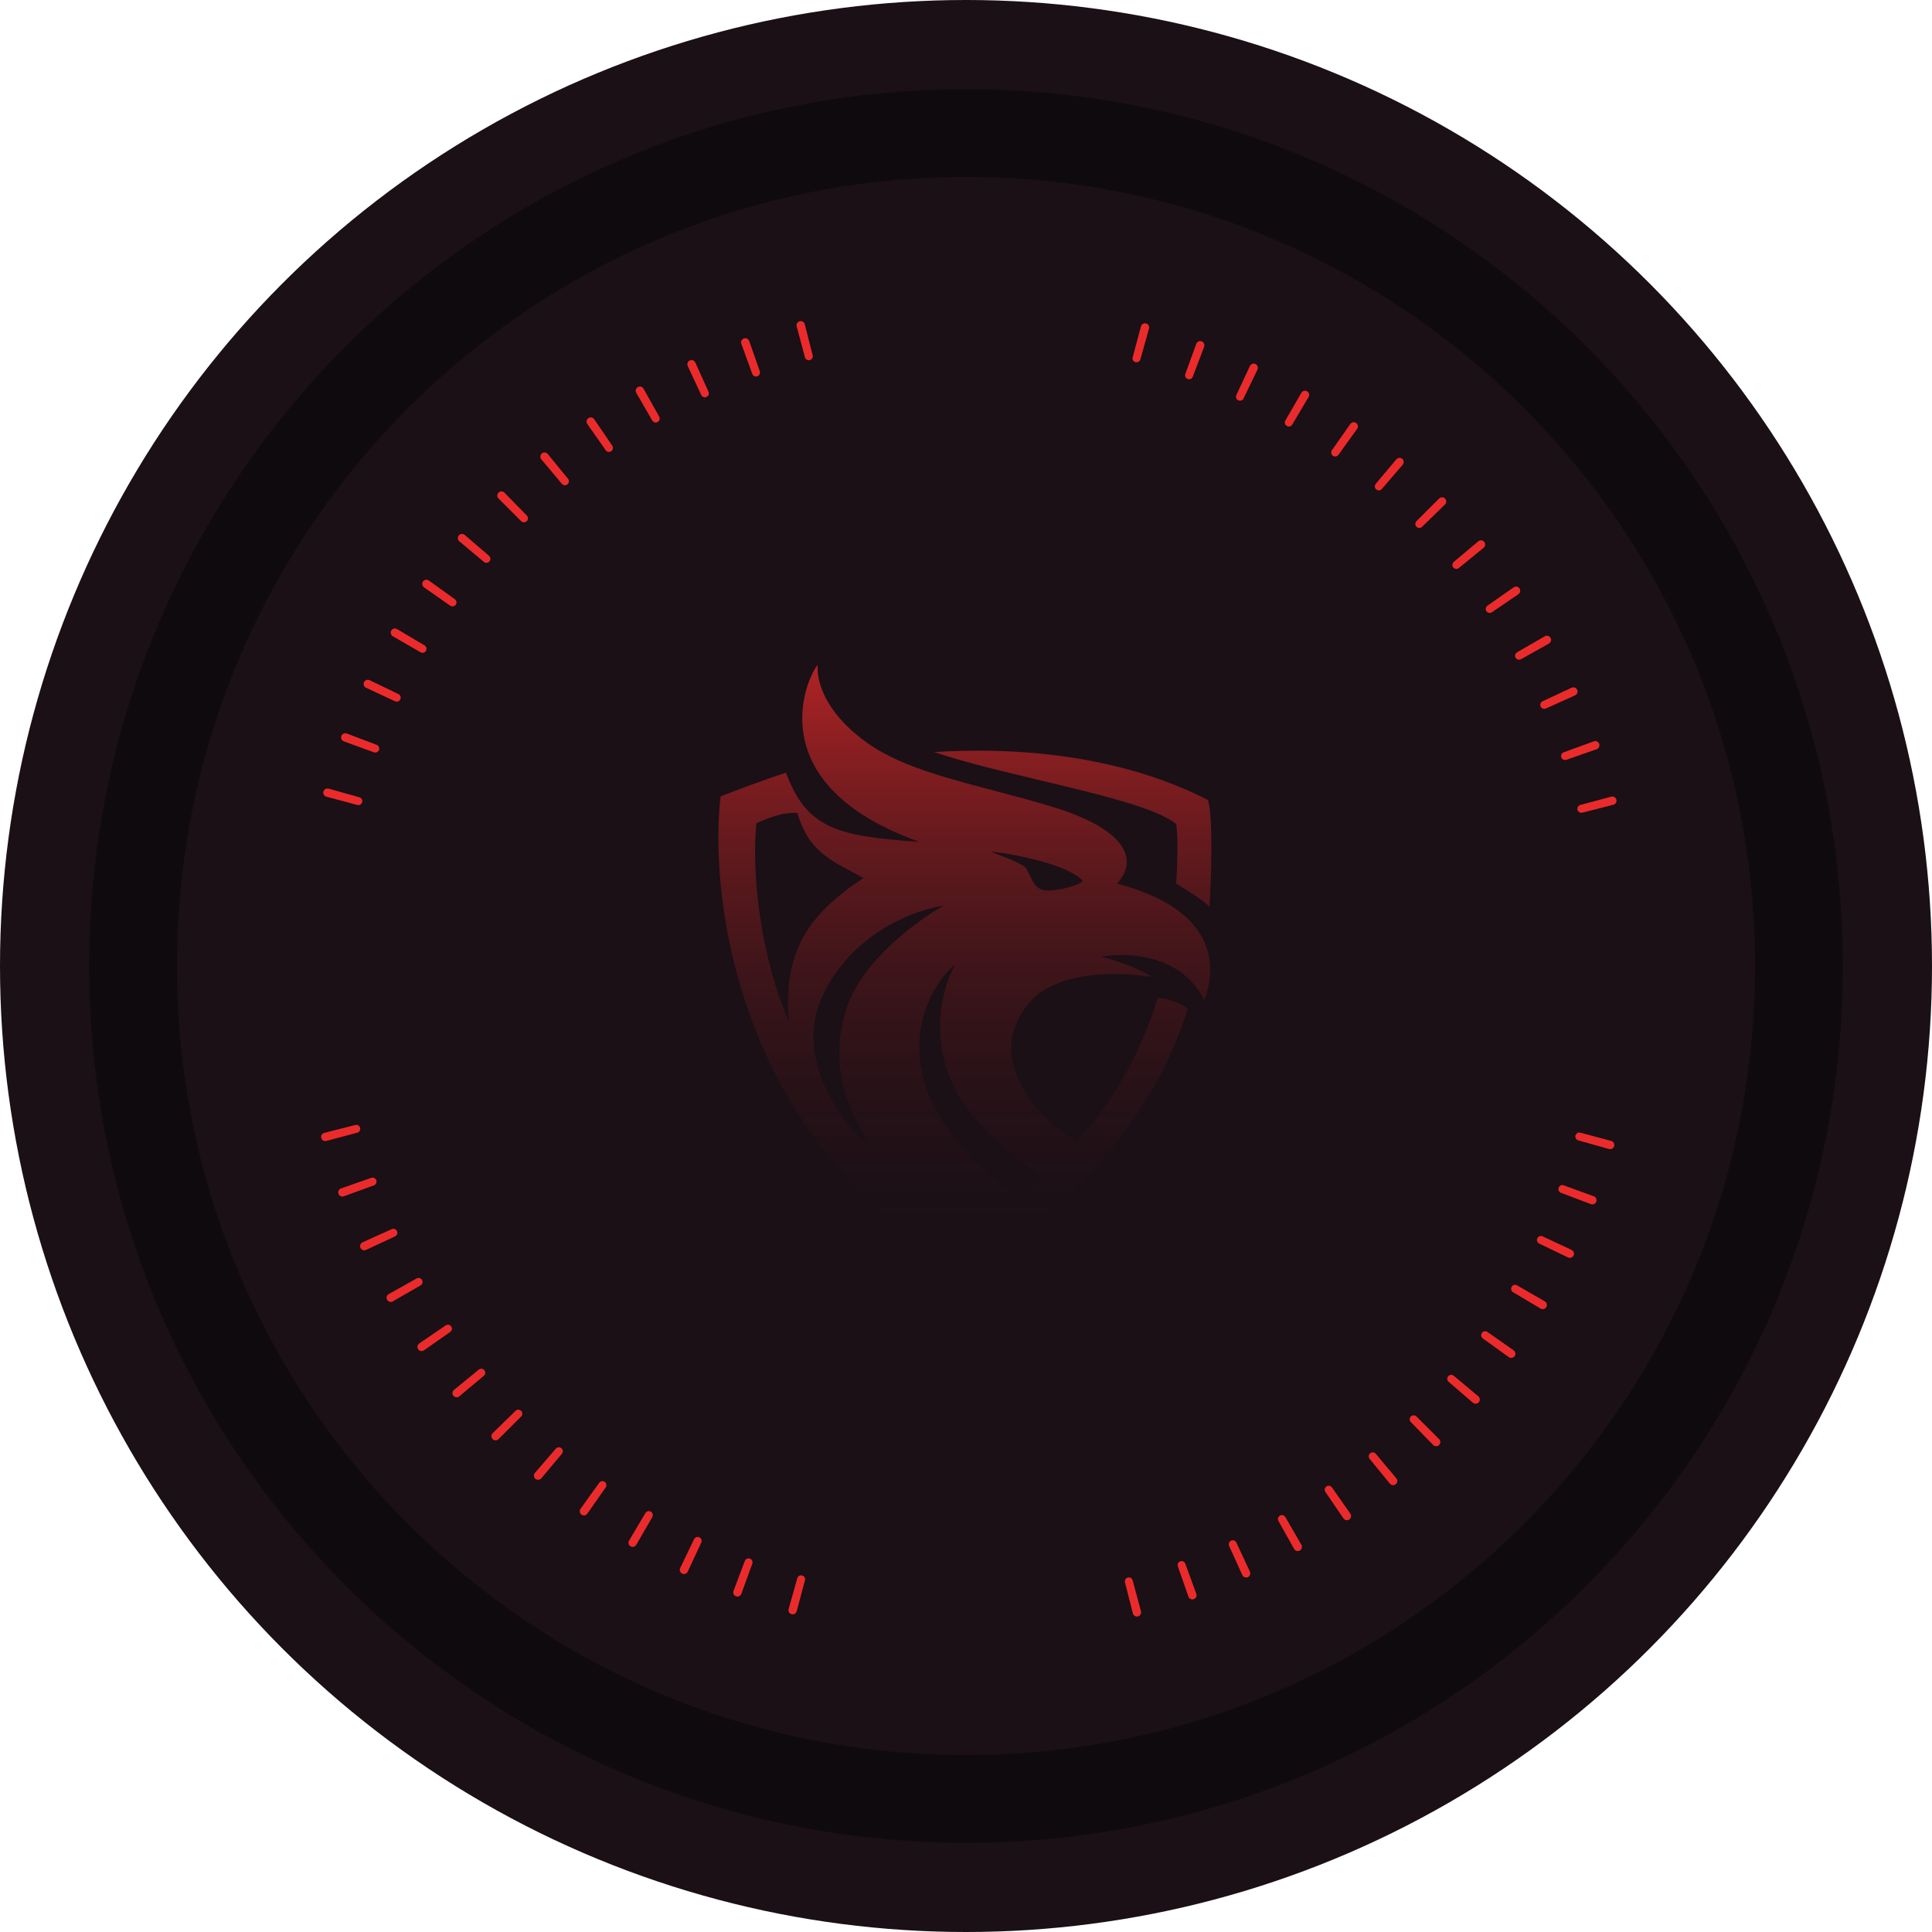 <svg width="431" height="431" viewBox="0 0 431 431" fill="none" xmlns="http://www.w3.org/2000/svg">
<circle cx="215.5" cy="215.5" r="215.5" fill="#1A1016"/>
<path fill-rule="evenodd" clip-rule="evenodd" d="M160.748 177.662C158.028 201.46 165.266 255.983 215.985 283.684C255.311 259.94 263.637 228.776 264.957 225.149C264.462 224.572 263.609 224.068 262.153 223.5C260.885 223.005 259.268 222.676 258.279 222.511C256.547 228.859 250.463 244.177 239.976 254.664C229.671 247.986 219.695 235.125 229.836 223.418C237.75 215.091 253.662 217.564 256.877 217.894C253.843 215.783 248.138 214.047 245.665 213.442C251.243 212.37 263.654 212.815 268.666 223.17C271.222 216.327 272.294 203.219 249.21 197.118C254.239 191.594 250.941 184.834 234.453 179.888C217.964 174.941 203.042 172.633 193.313 165.625C183.585 158.617 182.101 151.362 182.431 148.312C180.04 150.95 168.993 174.941 205.103 187.802C186.8 186.565 179.958 184.834 175.341 172.385C171.317 173.638 163.936 176.425 160.748 177.662ZM227.527 267.112L232.556 262.743C230.495 261.424 224.658 256.988 217.799 249.799C205.993 236.543 209.692 221.247 213.017 215.256C209.802 217.784 203.767 225.775 205.35 237.515C207.263 251.3 220.932 262.99 227.527 267.112ZM183.338 222.511C176.94 236.757 188.477 251.421 195.045 256.972C189.356 248.233 184.739 238.34 188.779 225.149C192.011 214.596 204.581 205.362 210.462 202.065C204.086 202.944 189.735 208.265 183.338 222.511ZM241.378 196.294C237.618 192.732 226.62 190.633 221.591 190.028C219.53 189.743 227.857 192.172 228.929 193.738C230.413 196.294 230.578 198.107 232.969 198.602C235.359 199.097 242.367 197.118 241.378 196.294ZM176 228.034C168.284 209.699 167.948 190.825 168.745 183.68C170.532 182.773 174.863 181.042 177.896 181.372C180.452 190.358 186.058 192.254 192.654 195.882C180.205 203.961 174.599 212.535 176 228.034Z" fill="url(#paint0_linear_5_3974)"/>
<path d="M269.821 202.312C270.205 196.129 270.678 182.707 269.491 178.486C263.225 175.271 243.109 165.625 208.4 167.768C225.384 173.539 255.311 177.991 262.401 183.845C262.862 187.011 262.593 194.013 262.401 197.118C264.572 198.437 269.095 201.323 269.821 202.312Z" fill="url(#paint1_linear_5_3974)"/>
<path d="M254.53 72.816C254.664 72.315 255.178 72.018 255.678 72.155C256.178 72.292 256.468 72.811 256.328 73.31L254.394 80.181C254.262 80.65 253.775 80.923 253.305 80.794C252.836 80.665 252.556 80.181 252.682 79.711L254.53 72.816Z" fill="#EB2B2B"/>
<path d="M266.874 76.708C267.051 76.221 267.59 75.97 268.075 76.15C268.561 76.33 268.805 76.872 268.622 77.356L266.096 84.033C265.924 84.489 265.415 84.718 264.959 84.549C264.502 84.379 264.266 83.873 264.433 83.416L266.874 76.708Z" fill="#EB2B2B"/>
<path d="M278.832 81.661C279.051 81.192 279.61 80.988 280.078 81.21C280.546 81.432 280.742 81.993 280.517 82.46L277.419 88.891C277.208 89.33 276.681 89.514 276.241 89.305C275.801 89.097 275.61 88.572 275.816 88.131L278.832 81.661Z" fill="#EB2B2B"/>
<path d="M290.314 87.638C290.573 87.189 291.147 87.035 291.594 87.297C292.041 87.559 292.187 88.135 291.922 88.58L288.276 94.717C288.027 95.136 287.486 95.273 287.066 95.027C286.645 94.781 286.501 94.242 286.744 93.82L290.314 87.638Z" fill="#EB2B2B"/>
<path d="M321.042 111.216C321.408 110.85 322.003 110.85 322.367 111.219C322.731 111.587 322.723 112.181 322.352 112.543L317.242 117.527C316.893 117.867 316.335 117.86 315.993 117.513C315.65 117.167 315.65 116.609 315.994 116.264L321.042 111.216Z" fill="#EB2B2B"/>
<path d="M344.621 141.945C345.07 141.686 345.644 141.839 345.9 142.29C346.156 142.74 345.995 143.312 345.543 143.565L339.317 147.056C338.892 147.295 338.355 147.143 338.114 146.72C337.873 146.297 338.017 145.757 338.439 145.514L344.621 141.945Z" fill="#EB2B2B"/>
<path d="M350.598 153.426C351.067 153.207 351.626 153.41 351.842 153.881C352.058 154.352 351.847 154.907 351.375 155.12L344.868 158.056C344.424 158.256 343.902 158.058 343.699 157.616C343.496 157.173 343.687 156.648 344.128 156.443L350.598 153.426Z" fill="#EB2B2B"/>
<path d="M355.551 165.384C356.038 165.207 356.577 165.458 356.751 165.946C356.925 166.434 356.667 166.969 356.178 167.14L349.44 169.497C348.98 169.658 348.477 169.415 348.314 168.957C348.15 168.498 348.386 167.992 348.843 167.826L355.551 165.384Z" fill="#EB2B2B"/>
<path d="M359.443 177.728C359.944 177.594 360.458 177.891 360.589 178.393C360.72 178.894 360.416 179.405 359.914 179.532L352.996 181.293C352.524 181.413 352.045 181.128 351.922 180.657C351.799 180.185 352.077 179.702 352.548 179.576L359.443 177.728Z" fill="#EB2B2B"/>
<path d="M337.667 131.028C338.091 130.731 338.676 130.834 338.971 131.26C339.265 131.686 339.155 132.27 338.727 132.562L332.828 136.583C332.426 136.857 331.877 136.753 331.601 136.352C331.324 135.952 331.42 135.402 331.819 135.123L337.667 131.028Z" fill="#EB2B2B"/>
<path d="M329.788 120.759C330.184 120.426 330.776 120.478 331.107 120.877C331.438 121.276 331.378 121.867 330.977 122.195L325.451 126.715C325.074 127.023 324.519 126.967 324.208 126.592C323.898 126.217 323.946 125.661 324.319 125.348L329.788 120.759Z" fill="#EB2B2B"/>
<path d="M311.499 102.472C311.832 102.075 312.424 102.023 312.819 102.359C313.214 102.694 313.258 103.287 312.92 103.679L308.263 109.09C307.945 109.459 307.389 109.5 307.018 109.185C306.646 108.869 306.598 108.313 306.911 107.94L311.499 102.472Z" fill="#EB2B2B"/>
<path d="M301.231 94.592C301.528 94.168 302.113 94.064 302.536 94.364C302.958 94.664 303.054 95.251 302.751 95.671L298.584 101.467C298.299 101.862 297.748 101.952 297.351 101.67C296.954 101.388 296.857 100.839 297.136 100.44L301.231 94.592Z" fill="#EB2B2B"/>
<path d="M359.443 254.529C359.943 254.664 360.241 255.178 360.103 255.678C359.966 256.177 359.448 256.468 358.949 256.327L352.078 254.393C351.609 254.261 351.336 253.774 351.465 253.305C351.594 252.835 352.077 252.556 352.548 252.682L359.443 254.529Z" fill="#EB2B2B"/>
<path d="M355.551 266.874C356.038 267.051 356.289 267.589 356.109 268.075C355.928 268.561 355.387 268.805 354.902 268.622L348.225 266.096C347.77 265.924 347.541 265.415 347.71 264.958C347.879 264.502 348.385 264.266 348.843 264.432L355.551 266.874Z" fill="#EB2B2B"/>
<path d="M350.597 278.832C351.067 279.051 351.27 279.61 351.048 280.078C350.827 280.546 350.266 280.742 349.799 280.517L343.368 277.419C342.929 277.208 342.745 276.681 342.953 276.241C343.162 275.801 343.686 275.61 344.128 275.815L350.597 278.832Z" fill="#EB2B2B"/>
<path d="M344.621 290.313C345.07 290.572 345.224 291.146 344.962 291.593C344.7 292.04 344.124 292.187 343.679 291.922L337.542 288.275C337.124 288.026 336.986 287.485 337.232 287.065C337.478 286.645 338.018 286.5 338.439 286.744L344.621 290.313Z" fill="#EB2B2B"/>
<path d="M321.042 321.042C321.409 321.408 321.409 322.002 321.04 322.366C320.671 322.73 320.077 322.723 319.716 322.352L314.732 317.241C314.392 316.892 314.399 316.334 314.745 315.992C315.092 315.65 315.65 315.65 315.995 315.994L321.042 321.042Z" fill="#EB2B2B"/>
<path d="M290.315 344.621C290.574 345.07 290.42 345.644 289.97 345.9C289.519 346.157 288.947 345.995 288.694 345.543L285.203 339.317C284.965 338.892 285.116 338.355 285.539 338.114C285.963 337.873 286.502 338.018 286.745 338.439L290.315 344.621Z" fill="#EB2B2B"/>
<path d="M278.833 350.598C279.052 351.067 278.849 351.626 278.378 351.842C277.907 352.058 277.351 351.847 277.138 351.375L274.203 344.868C274.003 344.424 274.2 343.902 274.643 343.699C275.086 343.496 275.61 343.687 275.816 344.128L278.833 350.598Z" fill="#EB2B2B"/>
<path d="M266.875 355.551C267.052 356.038 266.801 356.577 266.313 356.751C265.825 356.925 265.29 356.667 265.119 356.178L262.762 349.44C262.601 348.98 262.843 348.477 263.302 348.314C263.761 348.15 264.267 348.386 264.433 348.843L266.875 355.551Z" fill="#EB2B2B"/>
<path d="M254.53 359.443C254.664 359.944 254.367 360.459 253.866 360.59C253.365 360.72 252.854 360.417 252.726 359.915L250.966 352.997C250.845 352.525 251.131 352.045 251.602 351.922C252.073 351.799 252.557 352.078 252.683 352.548L254.53 359.443Z" fill="#EB2B2B"/>
<path d="M301.23 337.666C301.528 338.091 301.425 338.676 300.998 338.97C300.572 339.265 299.988 339.154 299.696 338.726L295.676 332.828C295.401 332.425 295.506 331.877 295.906 331.6C296.307 331.323 296.857 331.42 297.136 331.819L301.23 337.666Z" fill="#EB2B2B"/>
<path d="M311.498 329.787C311.831 330.184 311.78 330.776 311.381 331.106C310.982 331.437 310.391 331.378 310.063 330.977L305.543 325.451C305.235 325.074 305.291 324.519 305.666 324.208C306.041 323.897 306.597 323.946 306.91 324.319L311.498 329.787Z" fill="#EB2B2B"/>
<path d="M329.786 311.499C330.183 311.832 330.235 312.424 329.899 312.819C329.564 313.214 328.971 313.258 328.578 312.92L323.168 308.263C322.799 307.945 322.758 307.389 323.073 307.017C323.388 306.646 323.944 306.598 324.318 306.911L329.786 311.499Z" fill="#EB2B2B"/>
<path d="M337.666 301.23C338.091 301.528 338.194 302.113 337.894 302.535C337.594 302.958 337.008 303.053 336.587 302.751L330.792 298.583C330.396 298.299 330.306 297.748 330.588 297.351C330.87 296.954 331.42 296.857 331.819 297.136L337.666 301.23Z" fill="#EB2B2B"/>
<path d="M177.729 359.443C177.595 359.944 177.08 360.241 176.581 360.104C176.081 359.966 175.791 359.448 175.931 358.949L177.865 352.078C177.997 351.609 178.484 351.336 178.954 351.465C179.423 351.594 179.703 352.078 179.576 352.548L177.729 359.443Z" fill="#EB2B2B"/>
<path d="M165.385 355.551C165.208 356.038 164.669 356.289 164.183 356.109C163.698 355.929 163.453 355.387 163.637 354.902L166.162 348.226C166.335 347.77 166.844 347.541 167.3 347.71C167.757 347.88 167.993 348.385 167.826 348.843L165.385 355.551Z" fill="#EB2B2B"/>
<path d="M153.426 350.598C153.207 351.067 152.649 351.271 152.181 351.049C151.713 350.827 151.517 350.266 151.742 349.799L154.84 343.368C155.051 342.929 155.578 342.745 156.018 342.954C156.458 343.162 156.649 343.687 156.443 344.128L153.426 350.598Z" fill="#EB2B2B"/>
<path d="M141.945 344.621C141.686 345.07 141.112 345.224 140.665 344.962C140.218 344.7 140.072 344.125 140.336 343.679L143.983 337.542C144.232 337.124 144.773 336.986 145.193 337.232C145.613 337.479 145.758 338.018 145.514 338.439L141.945 344.621Z" fill="#EB2B2B"/>
<path d="M111.217 321.042C110.85 321.409 110.256 321.409 109.892 321.04C109.528 320.672 109.536 320.077 109.907 319.716L115.017 314.732C115.366 314.392 115.924 314.399 116.266 314.746C116.609 315.092 116.609 315.65 116.264 315.995L111.217 321.042Z" fill="#EB2B2B"/>
<path d="M87.638 290.315C87.189 290.574 86.615 290.42 86.359 289.97C86.103 289.52 86.264 288.948 86.716 288.694L92.942 285.203C93.367 284.965 93.904 285.116 94.145 285.539C94.386 285.963 94.242 286.502 93.82 286.745L87.638 290.315Z" fill="#EB2B2B"/>
<path d="M81.661 278.833C81.192 279.052 80.633 278.849 80.417 278.378C80.201 277.907 80.412 277.352 80.884 277.138L87.391 274.203C87.835 274.003 88.357 274.201 88.56 274.643C88.763 275.086 88.572 275.611 88.131 275.816L81.661 278.833Z" fill="#EB2B2B"/>
<path d="M76.708 266.875C76.221 267.052 75.682 266.801 75.508 266.313C75.334 265.825 75.592 265.29 76.081 265.119L82.819 262.762C83.279 262.601 83.781 262.843 83.945 263.302C84.109 263.761 83.873 264.267 83.416 264.433L76.708 266.875Z" fill="#EB2B2B"/>
<path d="M72.816 254.531C72.315 254.665 71.801 254.368 71.67 253.866C71.539 253.365 71.842 252.854 72.344 252.727L79.262 250.966C79.734 250.846 80.214 251.131 80.337 251.602C80.46 252.073 80.181 252.557 79.711 252.683L72.816 254.531Z" fill="#EB2B2B"/>
<path d="M94.592 301.231C94.168 301.528 93.582 301.425 93.288 300.999C92.993 300.572 93.104 299.989 93.532 299.697L99.431 295.676C99.833 295.402 100.381 295.506 100.658 295.906C100.935 296.307 100.838 296.857 100.439 297.136L94.592 301.231Z" fill="#EB2B2B"/>
<path d="M102.471 311.499C102.074 311.832 101.482 311.78 101.152 311.381C100.821 310.982 100.881 310.391 101.282 310.063L106.807 305.544C107.184 305.235 107.74 305.291 108.05 305.666C108.361 306.041 108.313 306.597 107.94 306.91L102.471 311.499Z" fill="#EB2B2B"/>
<path d="M120.76 329.786C120.427 330.183 119.835 330.235 119.44 329.9C119.045 329.564 119.001 328.972 119.339 328.579L123.996 323.169C124.313 322.8 124.87 322.758 125.241 323.073C125.612 323.389 125.661 323.945 125.348 324.318L120.76 329.786Z" fill="#EB2B2B"/>
<path d="M131.028 337.666C130.731 338.091 130.146 338.194 129.723 337.894C129.301 337.595 129.205 337.008 129.508 336.587L133.675 330.792C133.96 330.396 134.51 330.307 134.908 330.589C135.305 330.87 135.402 331.42 135.123 331.819L131.028 337.666Z" fill="#EB2B2B"/>
<path d="M72.816 177.729C72.315 177.595 72.018 177.081 72.155 176.581C72.293 176.081 72.811 175.791 73.31 175.931L80.181 177.865C80.65 177.997 80.923 178.484 80.794 178.954C80.665 179.424 80.181 179.703 79.711 179.577L72.816 177.729Z" fill="#EB2B2B"/>
<path d="M76.708 165.385C76.221 165.208 75.97 164.669 76.15 164.183C76.33 163.698 76.872 163.454 77.357 163.637L84.033 166.162C84.489 166.335 84.718 166.844 84.549 167.3C84.379 167.757 83.874 167.993 83.416 167.826L76.708 165.385Z" fill="#EB2B2B"/>
<path d="M81.662 153.426C81.192 153.207 80.989 152.649 81.21 152.181C81.432 151.713 81.993 151.517 82.46 151.742L88.891 154.84C89.33 155.051 89.514 155.578 89.305 156.018C89.097 156.458 88.573 156.649 88.131 156.443L81.662 153.426Z" fill="#EB2B2B"/>
<path d="M87.638 141.946C87.189 141.687 87.035 141.113 87.297 140.666C87.559 140.218 88.135 140.072 88.58 140.337L94.717 143.983C95.135 144.232 95.273 144.773 95.027 145.193C94.781 145.614 94.241 145.758 93.82 145.515L87.638 141.946Z" fill="#EB2B2B"/>
<path d="M111.217 111.216C110.85 110.85 110.85 110.256 111.219 109.892C111.587 109.528 112.182 109.535 112.543 109.906L117.527 115.017C117.867 115.366 117.86 115.924 117.513 116.266C117.167 116.608 116.609 116.608 116.264 116.264L111.217 111.216Z" fill="#EB2B2B"/>
<path d="M141.944 87.637C141.685 87.189 141.839 86.615 142.289 86.358C142.74 86.102 143.311 86.263 143.565 86.715L147.056 92.942C147.294 93.366 147.143 93.904 146.72 94.144C146.296 94.385 145.757 94.241 145.514 93.819L141.944 87.637Z" fill="#EB2B2B"/>
<path d="M153.426 81.661C153.207 81.191 153.41 80.633 153.881 80.417C154.352 80.201 154.908 80.411 155.121 80.883L158.056 87.39C158.256 87.834 158.059 88.356 157.616 88.559C157.173 88.763 156.649 88.572 156.443 88.13L153.426 81.661Z" fill="#EB2B2B"/>
<path d="M165.384 76.707C165.207 76.22 165.458 75.682 165.946 75.508C166.434 75.334 166.969 75.591 167.14 76.081L169.497 82.819C169.658 83.278 169.415 83.781 168.957 83.945C168.498 84.109 167.992 83.873 167.826 83.415L165.384 76.707Z" fill="#EB2B2B"/>
<path d="M177.729 72.815C177.594 72.315 177.891 71.8 178.393 71.669C178.894 71.538 179.405 71.842 179.532 72.344L181.293 79.262C181.413 79.734 181.128 80.213 180.657 80.337C180.186 80.46 179.702 80.181 179.576 79.71L177.729 72.815Z" fill="#EB2B2B"/>
<path d="M131.028 94.592C130.731 94.167 130.834 93.582 131.26 93.288C131.687 92.993 132.271 93.104 132.562 93.532L136.583 99.43C136.857 99.833 136.753 100.381 136.353 100.658C135.952 100.935 135.402 100.838 135.123 100.439L131.028 94.592Z" fill="#EB2B2B"/>
<path d="M120.76 102.471C120.427 102.074 120.479 101.482 120.878 101.152C121.277 100.821 121.868 100.881 122.196 101.282L126.716 106.807C127.024 107.184 126.968 107.74 126.593 108.05C126.218 108.361 125.662 108.313 125.349 107.939L120.76 102.471Z" fill="#EB2B2B"/>
<path d="M102.473 120.759C102.076 120.426 102.024 119.834 102.36 119.439C102.695 119.045 103.288 119 103.68 119.338L109.091 123.995C109.46 124.313 109.501 124.87 109.186 125.241C108.87 125.612 108.314 125.661 107.941 125.348L102.473 120.759Z" fill="#EB2B2B"/>
<path d="M94.593 131.028C94.168 130.73 94.065 130.145 94.365 129.723C94.665 129.3 95.251 129.205 95.672 129.507L101.467 133.675C101.863 133.959 101.952 134.51 101.671 134.907C101.389 135.304 100.839 135.401 100.44 135.122L94.593 131.028Z" fill="#EB2B2B"/>
<path d="M411.092 215.5C411.092 323.523 323.522 411.092 215.5 411.092C107.477 411.092 19.907 323.523 19.907 215.5C19.907 107.477 107.477 19.908 215.5 19.908C323.522 19.908 411.092 107.477 411.092 215.5ZM39.467 215.5C39.467 312.72 118.279 391.533 215.5 391.533C312.72 391.533 391.533 312.72 391.533 215.5C391.533 118.28 312.72 39.467 215.5 39.467C118.279 39.467 39.467 118.28 39.467 215.5Z" fill="#0F0A0D"/>
<defs>
<linearGradient id="paint0_linear_5_3974" x1="215" y1="123.5" x2="215" y2="284" gradientUnits="userSpaceOnUse">
<stop stop-color="#EB2B2B"/>
<stop offset="1" stop-color="#1A1016" stop-opacity="0"/>
</linearGradient>
<linearGradient id="paint1_linear_5_3974" x1="215" y1="123.5" x2="215" y2="284" gradientUnits="userSpaceOnUse">
<stop stop-color="#EB2B2B"/>
<stop offset="1" stop-color="#1A1016" stop-opacity="0"/>
</linearGradient>
</defs>
</svg>
